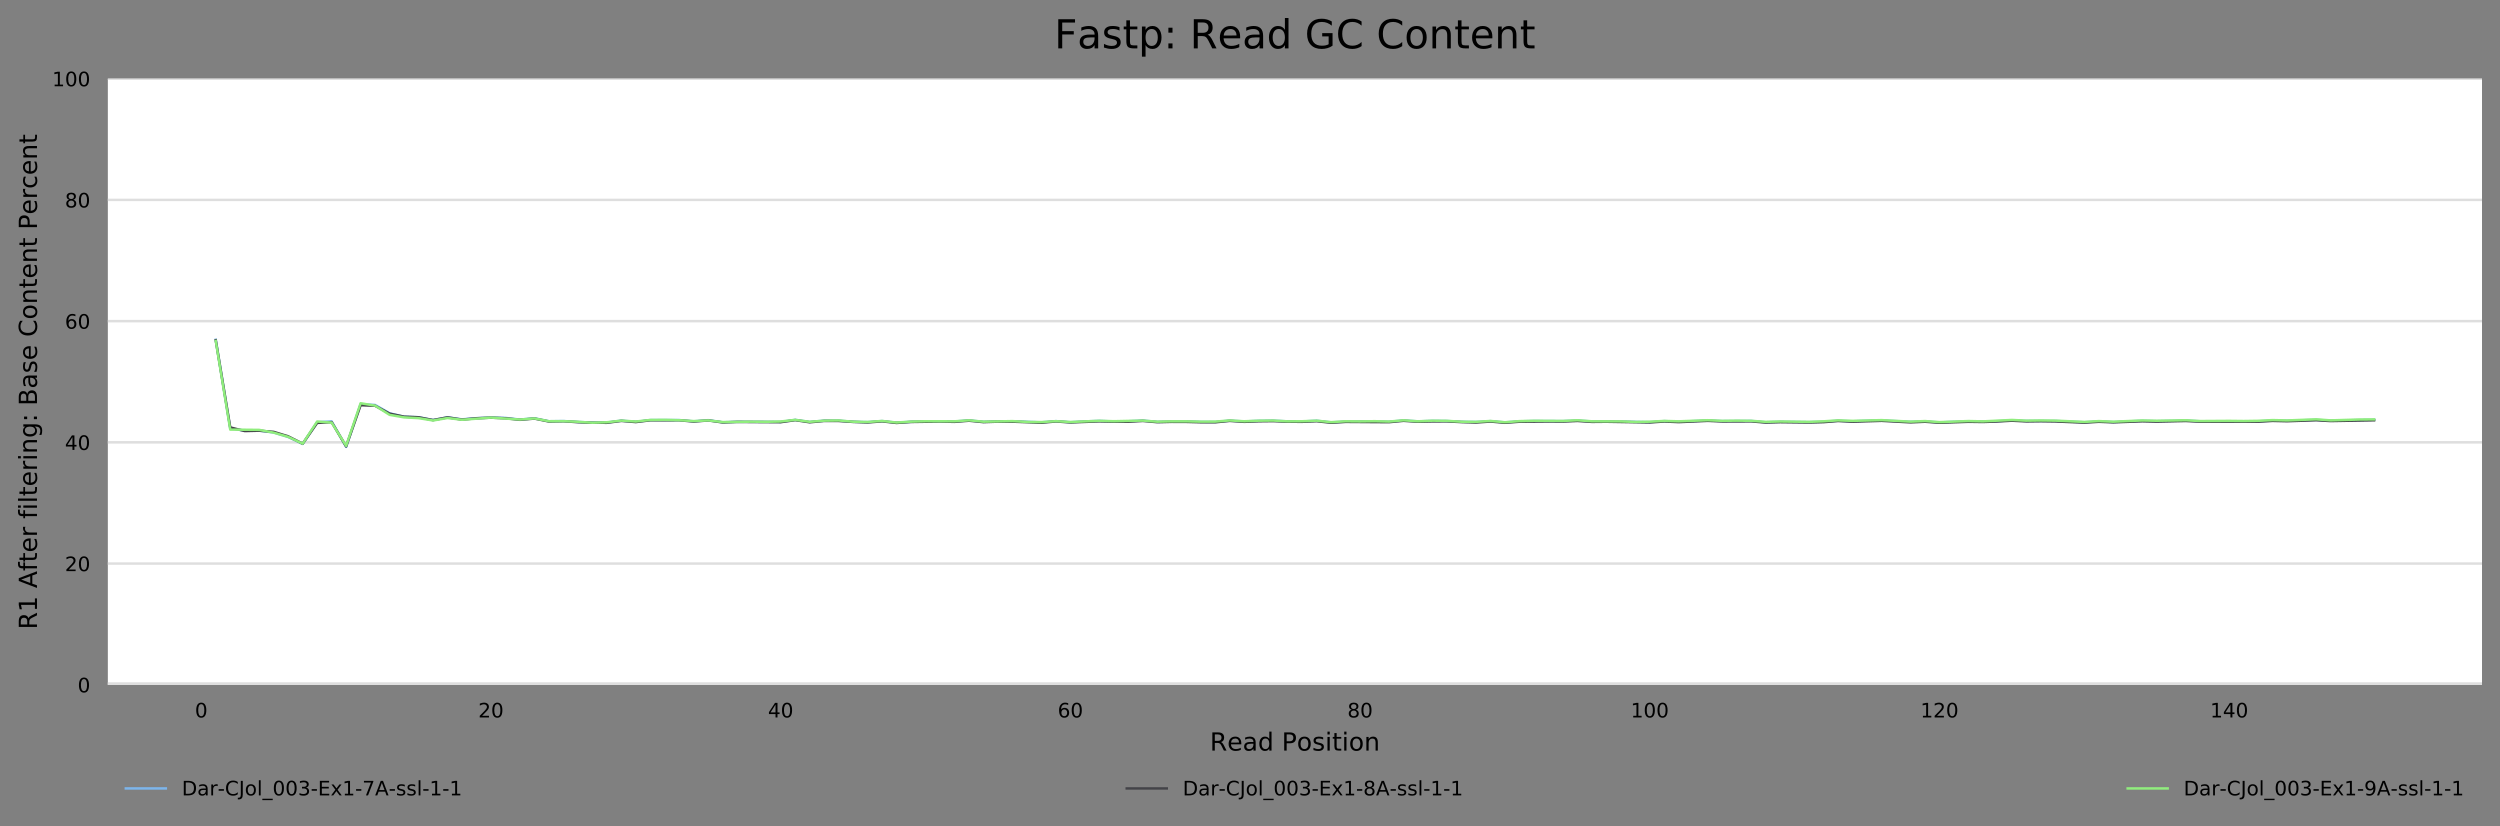<?xml version="1.0" encoding="utf-8" standalone="no"?>
<!DOCTYPE svg PUBLIC "-//W3C//DTD SVG 1.1//EN"
  "http://www.w3.org/Graphics/SVG/1.1/DTD/svg11.dtd">
<!-- Created with matplotlib (https://matplotlib.org/) -->
<svg height="330.542pt" version="1.1" viewBox="0 0 1000.278 330.542" width="1000.278pt" xmlns="http://www.w3.org/2000/svg" xmlns:xlink="http://www.w3.org/1999/xlink">
 <rect x="0" y="0" width="1000.278" height="330.542" fill="#808080" stroke="none"/>
 <defs>
  <style type="text/css">
*{stroke-linecap:butt;stroke-linejoin:round;}
  </style>
 </defs>
 <g id="figure_1">
  <g id="axes_1">
   <g id="patch_1">
    <path d="M 43.148 273.99 
L 993.078 273.99 
L 993.078 31.483 
L 43.148 31.483 
z
" style="fill:#ffffff;"/>
   </g>
   <g id="matplotlib.axis_1">
    <g id="xtick_1">
     <g id="text_1">
      <!-- 0 -->
      <defs>
       <path d="M 31.781 66.406 
Q 24.172 66.406 20.328 58.906 
Q 16.5 51.422 16.5 36.375 
Q 16.5 21.391 20.328 13.891 
Q 24.172 6.391 31.781 6.391 
Q 39.453 6.391 43.281 13.891 
Q 47.125 21.391 47.125 36.375 
Q 47.125 51.422 43.281 58.906 
Q 39.453 66.406 31.781 66.406 
z
M 31.781 74.219 
Q 44.047 74.219 50.516 64.516 
Q 56.984 54.828 56.984 36.375 
Q 56.984 17.969 50.516 8.266 
Q 44.047 -1.422 31.781 -1.422 
Q 19.531 -1.422 13.062 8.266 
Q 6.594 17.969 6.594 36.375 
Q 6.594 54.828 13.062 64.516 
Q 19.531 74.219 31.781 74.219 
z
" id="DejaVuSans-48"/>
      </defs>
      <g transform="translate(77.986 287.069)scale(0.08 -0.08)">
       <use xlink:href="#DejaVuSans-48"/>
      </g>
     </g>
    </g>
    <g id="xtick_2">
     <g id="text_2">
      <!-- 20 -->
      <defs>
       <path d="M 19.188 8.297 
L 53.609 8.297 
L 53.609 0 
L 7.328 0 
L 7.328 8.297 
Q 12.938 14.109 22.625 23.891 
Q 32.328 33.688 34.812 36.531 
Q 39.547 41.844 41.422 45.531 
Q 43.312 49.219 43.312 52.781 
Q 43.312 58.594 39.234 62.25 
Q 35.156 65.922 28.609 65.922 
Q 23.969 65.922 18.812 64.312 
Q 13.672 62.703 7.812 59.422 
L 7.812 69.391 
Q 13.766 71.781 18.938 73 
Q 24.125 74.219 28.422 74.219 
Q 39.75 74.219 46.484 68.547 
Q 53.219 62.891 53.219 53.422 
Q 53.219 48.922 51.531 44.891 
Q 49.859 40.875 45.406 35.406 
Q 44.188 33.984 37.641 27.219 
Q 31.109 20.453 19.188 8.297 
z
" id="DejaVuSans-50"/>
      </defs>
      <g transform="translate(191.357 287.069)scale(0.08 -0.08)">
       <use xlink:href="#DejaVuSans-50"/>
       <use x="63.623" xlink:href="#DejaVuSans-48"/>
      </g>
     </g>
    </g>
    <g id="xtick_3">
     <g id="text_3">
      <!-- 40 -->
      <defs>
       <path d="M 37.797 64.312 
L 12.891 25.391 
L 37.797 25.391 
z
M 35.203 72.906 
L 47.609 72.906 
L 47.609 25.391 
L 58.016 25.391 
L 58.016 17.188 
L 47.609 17.188 
L 47.609 0 
L 37.797 0 
L 37.797 17.188 
L 4.891 17.188 
L 4.891 26.703 
z
" id="DejaVuSans-52"/>
      </defs>
      <g transform="translate(307.273 287.069)scale(0.08 -0.08)">
       <use xlink:href="#DejaVuSans-52"/>
       <use x="63.623" xlink:href="#DejaVuSans-48"/>
      </g>
     </g>
    </g>
    <g id="xtick_4">
     <g id="text_4">
      <!-- 60 -->
      <defs>
       <path d="M 33.016 40.375 
Q 26.375 40.375 22.484 35.828 
Q 18.609 31.297 18.609 23.391 
Q 18.609 15.531 22.484 10.953 
Q 26.375 6.391 33.016 6.391 
Q 39.656 6.391 43.531 10.953 
Q 47.406 15.531 47.406 23.391 
Q 47.406 31.297 43.531 35.828 
Q 39.656 40.375 33.016 40.375 
z
M 52.594 71.297 
L 52.594 62.312 
Q 48.875 64.062 45.094 64.984 
Q 41.312 65.922 37.594 65.922 
Q 27.828 65.922 22.672 59.328 
Q 17.531 52.734 16.797 39.406 
Q 19.672 43.656 24.016 45.922 
Q 28.375 48.188 33.594 48.188 
Q 44.578 48.188 50.953 41.516 
Q 57.328 34.859 57.328 23.391 
Q 57.328 12.156 50.688 5.359 
Q 44.047 -1.422 33.016 -1.422 
Q 20.359 -1.422 13.672 8.266 
Q 6.984 17.969 6.984 36.375 
Q 6.984 53.656 15.188 63.938 
Q 23.391 74.219 37.203 74.219 
Q 40.922 74.219 44.703 73.484 
Q 48.484 72.75 52.594 71.297 
z
" id="DejaVuSans-54"/>
      </defs>
      <g transform="translate(423.188 287.069)scale(0.08 -0.08)">
       <use xlink:href="#DejaVuSans-54"/>
       <use x="63.623" xlink:href="#DejaVuSans-48"/>
      </g>
     </g>
    </g>
    <g id="xtick_5">
     <g id="text_5">
      <!-- 80 -->
      <defs>
       <path d="M 31.781 34.625 
Q 24.75 34.625 20.719 30.859 
Q 16.703 27.094 16.703 20.516 
Q 16.703 13.922 20.719 10.156 
Q 24.75 6.391 31.781 6.391 
Q 38.812 6.391 42.859 10.172 
Q 46.922 13.969 46.922 20.516 
Q 46.922 27.094 42.891 30.859 
Q 38.875 34.625 31.781 34.625 
z
M 21.922 38.812 
Q 15.578 40.375 12.031 44.719 
Q 8.5 49.078 8.5 55.328 
Q 8.5 64.062 14.719 69.141 
Q 20.953 74.219 31.781 74.219 
Q 42.672 74.219 48.875 69.141 
Q 55.078 64.062 55.078 55.328 
Q 55.078 49.078 51.531 44.719 
Q 48 40.375 41.703 38.812 
Q 48.828 37.156 52.797 32.312 
Q 56.781 27.484 56.781 20.516 
Q 56.781 9.906 50.312 4.234 
Q 43.844 -1.422 31.781 -1.422 
Q 19.734 -1.422 13.25 4.234 
Q 6.781 9.906 6.781 20.516 
Q 6.781 27.484 10.781 32.312 
Q 14.797 37.156 21.922 38.812 
z
M 18.312 54.391 
Q 18.312 48.734 21.844 45.562 
Q 25.391 42.391 31.781 42.391 
Q 38.141 42.391 41.719 45.562 
Q 45.312 48.734 45.312 54.391 
Q 45.312 60.062 41.719 63.234 
Q 38.141 66.406 31.781 66.406 
Q 25.391 66.406 21.844 63.234 
Q 18.312 60.062 18.312 54.391 
z
" id="DejaVuSans-56"/>
      </defs>
      <g transform="translate(539.104 287.069)scale(0.08 -0.08)">
       <use xlink:href="#DejaVuSans-56"/>
       <use x="63.623" xlink:href="#DejaVuSans-48"/>
      </g>
     </g>
    </g>
    <g id="xtick_6">
     <g id="text_6">
      <!-- 100 -->
      <defs>
       <path d="M 12.406 8.297 
L 28.516 8.297 
L 28.516 63.922 
L 10.984 60.406 
L 10.984 69.391 
L 28.422 72.906 
L 38.281 72.906 
L 38.281 8.297 
L 54.391 8.297 
L 54.391 0 
L 12.406 0 
z
" id="DejaVuSans-49"/>
      </defs>
      <g transform="translate(652.475 287.069)scale(0.08 -0.08)">
       <use xlink:href="#DejaVuSans-49"/>
       <use x="63.623" xlink:href="#DejaVuSans-48"/>
       <use x="127.246" xlink:href="#DejaVuSans-48"/>
      </g>
     </g>
    </g>
    <g id="xtick_7">
     <g id="text_7">
      <!-- 120 -->
      <g transform="translate(768.391 287.069)scale(0.08 -0.08)">
       <use xlink:href="#DejaVuSans-49"/>
       <use x="63.623" xlink:href="#DejaVuSans-50"/>
       <use x="127.246" xlink:href="#DejaVuSans-48"/>
      </g>
     </g>
    </g>
    <g id="xtick_8">
     <g id="text_8">
      <!-- 140 -->
      <g transform="translate(884.307 287.069)scale(0.08 -0.08)">
       <use xlink:href="#DejaVuSans-49"/>
       <use x="63.623" xlink:href="#DejaVuSans-52"/>
       <use x="127.246" xlink:href="#DejaVuSans-48"/>
      </g>
     </g>
    </g>
    <g id="text_9">
     <!-- Read Position -->
     <defs>
      <path d="M 44.391 34.188 
Q 47.562 33.109 50.562 29.594 
Q 53.562 26.078 56.594 19.922 
L 66.609 0 
L 56 0 
L 46.688 18.703 
Q 43.062 26.031 39.672 28.422 
Q 36.281 30.812 30.422 30.812 
L 19.672 30.812 
L 19.672 0 
L 9.812 0 
L 9.812 72.906 
L 32.078 72.906 
Q 44.578 72.906 50.734 67.672 
Q 56.891 62.453 56.891 51.906 
Q 56.891 45.016 53.688 40.469 
Q 50.484 35.938 44.391 34.188 
z
M 19.672 64.797 
L 19.672 38.922 
L 32.078 38.922 
Q 39.203 38.922 42.844 42.219 
Q 46.484 45.516 46.484 51.906 
Q 46.484 58.297 42.844 61.547 
Q 39.203 64.797 32.078 64.797 
z
" id="DejaVuSans-82"/>
      <path d="M 56.203 29.594 
L 56.203 25.203 
L 14.891 25.203 
Q 15.484 15.922 20.484 11.062 
Q 25.484 6.203 34.422 6.203 
Q 39.594 6.203 44.453 7.469 
Q 49.312 8.734 54.109 11.281 
L 54.109 2.781 
Q 49.266 0.734 44.188 -0.344 
Q 39.109 -1.422 33.891 -1.422 
Q 20.797 -1.422 13.156 6.188 
Q 5.516 13.812 5.516 26.812 
Q 5.516 40.234 12.766 48.109 
Q 20.016 56 32.328 56 
Q 43.359 56 49.781 48.891 
Q 56.203 41.797 56.203 29.594 
z
M 47.219 32.234 
Q 47.125 39.594 43.094 43.984 
Q 39.062 48.391 32.422 48.391 
Q 24.906 48.391 20.391 44.141 
Q 15.875 39.891 15.188 32.172 
z
" id="DejaVuSans-101"/>
      <path d="M 34.281 27.484 
Q 23.391 27.484 19.188 25 
Q 14.984 22.516 14.984 16.5 
Q 14.984 11.719 18.141 8.906 
Q 21.297 6.109 26.703 6.109 
Q 34.188 6.109 38.703 11.406 
Q 43.219 16.703 43.219 25.484 
L 43.219 27.484 
z
M 52.203 31.203 
L 52.203 0 
L 43.219 0 
L 43.219 8.297 
Q 40.141 3.328 35.547 0.953 
Q 30.953 -1.422 24.312 -1.422 
Q 15.922 -1.422 10.953 3.297 
Q 6 8.016 6 15.922 
Q 6 25.141 12.172 29.828 
Q 18.359 34.516 30.609 34.516 
L 43.219 34.516 
L 43.219 35.406 
Q 43.219 41.609 39.141 45 
Q 35.062 48.391 27.688 48.391 
Q 23 48.391 18.547 47.266 
Q 14.109 46.141 10.016 43.891 
L 10.016 52.203 
Q 14.938 54.109 19.578 55.047 
Q 24.219 56 28.609 56 
Q 40.484 56 46.344 49.844 
Q 52.203 43.703 52.203 31.203 
z
" id="DejaVuSans-97"/>
      <path d="M 45.406 46.391 
L 45.406 75.984 
L 54.391 75.984 
L 54.391 0 
L 45.406 0 
L 45.406 8.203 
Q 42.578 3.328 38.25 0.953 
Q 33.938 -1.422 27.875 -1.422 
Q 17.969 -1.422 11.734 6.484 
Q 5.516 14.406 5.516 27.297 
Q 5.516 40.188 11.734 48.094 
Q 17.969 56 27.875 56 
Q 33.938 56 38.25 53.625 
Q 42.578 51.266 45.406 46.391 
z
M 14.797 27.297 
Q 14.797 17.391 18.875 11.75 
Q 22.953 6.109 30.078 6.109 
Q 37.203 6.109 41.297 11.75 
Q 45.406 17.391 45.406 27.297 
Q 45.406 37.203 41.297 42.844 
Q 37.203 48.484 30.078 48.484 
Q 22.953 48.484 18.875 42.844 
Q 14.797 37.203 14.797 27.297 
z
" id="DejaVuSans-100"/>
      <path id="DejaVuSans-32"/>
      <path d="M 19.672 64.797 
L 19.672 37.406 
L 32.078 37.406 
Q 38.969 37.406 42.719 40.969 
Q 46.484 44.531 46.484 51.125 
Q 46.484 57.672 42.719 61.234 
Q 38.969 64.797 32.078 64.797 
z
M 9.812 72.906 
L 32.078 72.906 
Q 44.344 72.906 50.609 67.359 
Q 56.891 61.812 56.891 51.125 
Q 56.891 40.328 50.609 34.812 
Q 44.344 29.297 32.078 29.297 
L 19.672 29.297 
L 19.672 0 
L 9.812 0 
z
" id="DejaVuSans-80"/>
      <path d="M 30.609 48.391 
Q 23.391 48.391 19.188 42.75 
Q 14.984 37.109 14.984 27.297 
Q 14.984 17.484 19.156 11.844 
Q 23.344 6.203 30.609 6.203 
Q 37.797 6.203 41.984 11.859 
Q 46.188 17.531 46.188 27.297 
Q 46.188 37.016 41.984 42.703 
Q 37.797 48.391 30.609 48.391 
z
M 30.609 56 
Q 42.328 56 49.016 48.375 
Q 55.719 40.766 55.719 27.297 
Q 55.719 13.875 49.016 6.219 
Q 42.328 -1.422 30.609 -1.422 
Q 18.844 -1.422 12.172 6.219 
Q 5.516 13.875 5.516 27.297 
Q 5.516 40.766 12.172 48.375 
Q 18.844 56 30.609 56 
z
" id="DejaVuSans-111"/>
      <path d="M 44.281 53.078 
L 44.281 44.578 
Q 40.484 46.531 36.375 47.5 
Q 32.281 48.484 27.875 48.484 
Q 21.188 48.484 17.844 46.438 
Q 14.5 44.391 14.5 40.281 
Q 14.5 37.156 16.891 35.375 
Q 19.281 33.594 26.516 31.984 
L 29.594 31.297 
Q 39.156 29.25 43.188 25.516 
Q 47.219 21.781 47.219 15.094 
Q 47.219 7.469 41.188 3.016 
Q 35.156 -1.422 24.609 -1.422 
Q 20.219 -1.422 15.453 -0.562 
Q 10.688 0.297 5.422 2 
L 5.422 11.281 
Q 10.406 8.688 15.234 7.391 
Q 20.062 6.109 24.812 6.109 
Q 31.156 6.109 34.562 8.281 
Q 37.984 10.453 37.984 14.406 
Q 37.984 18.062 35.516 20.016 
Q 33.062 21.969 24.703 23.781 
L 21.578 24.516 
Q 13.234 26.266 9.516 29.906 
Q 5.812 33.547 5.812 39.891 
Q 5.812 47.609 11.281 51.797 
Q 16.75 56 26.812 56 
Q 31.781 56 36.172 55.266 
Q 40.578 54.547 44.281 53.078 
z
" id="DejaVuSans-115"/>
      <path d="M 9.422 54.688 
L 18.406 54.688 
L 18.406 0 
L 9.422 0 
z
M 9.422 75.984 
L 18.406 75.984 
L 18.406 64.594 
L 9.422 64.594 
z
" id="DejaVuSans-105"/>
      <path d="M 18.312 70.219 
L 18.312 54.688 
L 36.812 54.688 
L 36.812 47.703 
L 18.312 47.703 
L 18.312 18.016 
Q 18.312 11.328 20.141 9.422 
Q 21.969 7.516 27.594 7.516 
L 36.812 7.516 
L 36.812 0 
L 27.594 0 
Q 17.188 0 13.234 3.875 
Q 9.281 7.766 9.281 18.016 
L 9.281 47.703 
L 2.688 47.703 
L 2.688 54.688 
L 9.281 54.688 
L 9.281 70.219 
z
" id="DejaVuSans-116"/>
      <path d="M 54.891 33.016 
L 54.891 0 
L 45.906 0 
L 45.906 32.719 
Q 45.906 40.484 42.875 44.328 
Q 39.844 48.188 33.797 48.188 
Q 26.516 48.188 22.312 43.547 
Q 18.109 38.922 18.109 30.906 
L 18.109 0 
L 9.078 0 
L 9.078 54.688 
L 18.109 54.688 
L 18.109 46.188 
Q 21.344 51.125 25.703 53.562 
Q 30.078 56 35.797 56 
Q 45.219 56 50.047 50.172 
Q 54.891 44.344 54.891 33.016 
z
" id="DejaVuSans-110"/>
     </defs>
     <g transform="translate(484.095 300.331)scale(0.1 -0.1)">
      <use xlink:href="#DejaVuSans-82"/>
      <use x="69.42" xlink:href="#DejaVuSans-101"/>
      <use x="130.943" xlink:href="#DejaVuSans-97"/>
      <use x="192.223" xlink:href="#DejaVuSans-100"/>
      <use x="255.699" xlink:href="#DejaVuSans-32"/>
      <use x="287.486" xlink:href="#DejaVuSans-80"/>
      <use x="347.742" xlink:href="#DejaVuSans-111"/>
      <use x="408.924" xlink:href="#DejaVuSans-115"/>
      <use x="461.023" xlink:href="#DejaVuSans-105"/>
      <use x="488.807" xlink:href="#DejaVuSans-116"/>
      <use x="528.016" xlink:href="#DejaVuSans-105"/>
      <use x="555.799" xlink:href="#DejaVuSans-111"/>
      <use x="616.98" xlink:href="#DejaVuSans-110"/>
     </g>
    </g>
   </g>
   <g id="matplotlib.axis_2">
    <g id="ytick_1">
     <g id="line2d_1">
      <path clip-path="url(#p93da1a4500)" d="M 43.148 273.99 
L 993.078 273.99 
" style="fill:none;stroke:#dedede;stroke-linecap:square;"/>
     </g>
     <g id="text_10">
      <!-- 0 -->
      <g transform="translate(31.058 277.029)scale(0.08 -0.08)">
       <use xlink:href="#DejaVuSans-48"/>
      </g>
     </g>
    </g>
    <g id="ytick_2">
     <g id="line2d_2">
      <path clip-path="url(#p93da1a4500)" d="M 43.148 225.489 
L 993.078 225.489 
" style="fill:none;stroke:#dedede;stroke-linecap:square;"/>
     </g>
     <g id="text_11">
      <!-- 20 -->
      <g transform="translate(25.968 228.528)scale(0.08 -0.08)">
       <use xlink:href="#DejaVuSans-50"/>
       <use x="63.623" xlink:href="#DejaVuSans-48"/>
      </g>
     </g>
    </g>
    <g id="ytick_3">
     <g id="line2d_3">
      <path clip-path="url(#p93da1a4500)" d="M 43.148 176.987 
L 993.078 176.987 
" style="fill:none;stroke:#dedede;stroke-linecap:square;"/>
     </g>
     <g id="text_12">
      <!-- 40 -->
      <g transform="translate(25.968 180.027)scale(0.08 -0.08)">
       <use xlink:href="#DejaVuSans-52"/>
       <use x="63.623" xlink:href="#DejaVuSans-48"/>
      </g>
     </g>
    </g>
    <g id="ytick_4">
     <g id="line2d_4">
      <path clip-path="url(#p93da1a4500)" d="M 43.148 128.486 
L 993.078 128.486 
" style="fill:none;stroke:#dedede;stroke-linecap:square;"/>
     </g>
     <g id="text_13">
      <!-- 60 -->
      <g transform="translate(25.968 131.525)scale(0.08 -0.08)">
       <use xlink:href="#DejaVuSans-54"/>
       <use x="63.623" xlink:href="#DejaVuSans-48"/>
      </g>
     </g>
    </g>
    <g id="ytick_5">
     <g id="line2d_5">
      <path clip-path="url(#p93da1a4500)" d="M 43.148 79.984 
L 993.078 79.984 
" style="fill:none;stroke:#dedede;stroke-linecap:square;"/>
     </g>
     <g id="text_14">
      <!-- 80 -->
      <g transform="translate(25.968 83.024)scale(0.08 -0.08)">
       <use xlink:href="#DejaVuSans-56"/>
       <use x="63.623" xlink:href="#DejaVuSans-48"/>
      </g>
     </g>
    </g>
    <g id="ytick_6">
     <g id="line2d_6">
      <path clip-path="url(#p93da1a4500)" d="M 43.148 31.483 
L 993.078 31.483 
" style="fill:none;stroke:#dedede;stroke-linecap:square;"/>
     </g>
     <g id="text_15">
      <!-- 100 -->
      <g transform="translate(20.878 34.522)scale(0.08 -0.08)">
       <use xlink:href="#DejaVuSans-49"/>
       <use x="63.623" xlink:href="#DejaVuSans-48"/>
       <use x="127.246" xlink:href="#DejaVuSans-48"/>
      </g>
     </g>
    </g>
    <g id="text_16">
     <!-- R1 After filtering: Base Content Percent -->
     <defs>
      <path d="M 34.188 63.188 
L 20.797 26.906 
L 47.609 26.906 
z
M 28.609 72.906 
L 39.797 72.906 
L 67.578 0 
L 57.328 0 
L 50.688 18.703 
L 17.828 18.703 
L 11.188 0 
L 0.781 0 
z
" id="DejaVuSans-65"/>
      <path d="M 37.109 75.984 
L 37.109 68.5 
L 28.516 68.5 
Q 23.688 68.5 21.797 66.547 
Q 19.922 64.594 19.922 59.516 
L 19.922 54.688 
L 34.719 54.688 
L 34.719 47.703 
L 19.922 47.703 
L 19.922 0 
L 10.891 0 
L 10.891 47.703 
L 2.297 47.703 
L 2.297 54.688 
L 10.891 54.688 
L 10.891 58.5 
Q 10.891 67.625 15.141 71.797 
Q 19.391 75.984 28.609 75.984 
z
" id="DejaVuSans-102"/>
      <path d="M 41.109 46.297 
Q 39.594 47.172 37.812 47.578 
Q 36.031 48 33.891 48 
Q 26.266 48 22.188 43.047 
Q 18.109 38.094 18.109 28.812 
L 18.109 0 
L 9.078 0 
L 9.078 54.688 
L 18.109 54.688 
L 18.109 46.188 
Q 20.953 51.172 25.484 53.578 
Q 30.031 56 36.531 56 
Q 37.453 56 38.578 55.875 
Q 39.703 55.766 41.062 55.516 
z
" id="DejaVuSans-114"/>
      <path d="M 9.422 75.984 
L 18.406 75.984 
L 18.406 0 
L 9.422 0 
z
" id="DejaVuSans-108"/>
      <path d="M 45.406 27.984 
Q 45.406 37.75 41.375 43.109 
Q 37.359 48.484 30.078 48.484 
Q 22.859 48.484 18.828 43.109 
Q 14.797 37.75 14.797 27.984 
Q 14.797 18.266 18.828 12.891 
Q 22.859 7.516 30.078 7.516 
Q 37.359 7.516 41.375 12.891 
Q 45.406 18.266 45.406 27.984 
z
M 54.391 6.781 
Q 54.391 -7.172 48.188 -13.984 
Q 42 -20.797 29.203 -20.797 
Q 24.469 -20.797 20.266 -20.094 
Q 16.062 -19.391 12.109 -17.922 
L 12.109 -9.188 
Q 16.062 -11.328 19.922 -12.344 
Q 23.781 -13.375 27.781 -13.375 
Q 36.625 -13.375 41.016 -8.766 
Q 45.406 -4.156 45.406 5.172 
L 45.406 9.625 
Q 42.625 4.781 38.281 2.391 
Q 33.938 0 27.875 0 
Q 17.828 0 11.672 7.656 
Q 5.516 15.328 5.516 27.984 
Q 5.516 40.672 11.672 48.328 
Q 17.828 56 27.875 56 
Q 33.938 56 38.281 53.609 
Q 42.625 51.219 45.406 46.391 
L 45.406 54.688 
L 54.391 54.688 
z
" id="DejaVuSans-103"/>
      <path d="M 11.719 12.406 
L 22.016 12.406 
L 22.016 0 
L 11.719 0 
z
M 11.719 51.703 
L 22.016 51.703 
L 22.016 39.312 
L 11.719 39.312 
z
" id="DejaVuSans-58"/>
      <path d="M 19.672 34.812 
L 19.672 8.109 
L 35.5 8.109 
Q 43.453 8.109 47.281 11.406 
Q 51.125 14.703 51.125 21.484 
Q 51.125 28.328 47.281 31.562 
Q 43.453 34.812 35.5 34.812 
z
M 19.672 64.797 
L 19.672 42.828 
L 34.281 42.828 
Q 41.5 42.828 45.031 45.531 
Q 48.578 48.25 48.578 53.812 
Q 48.578 59.328 45.031 62.062 
Q 41.5 64.797 34.281 64.797 
z
M 9.812 72.906 
L 35.016 72.906 
Q 46.297 72.906 52.391 68.219 
Q 58.5 63.531 58.5 54.891 
Q 58.5 48.188 55.375 44.234 
Q 52.25 40.281 46.188 39.312 
Q 53.469 37.75 57.5 32.781 
Q 61.531 27.828 61.531 20.406 
Q 61.531 10.641 54.891 5.312 
Q 48.25 0 35.984 0 
L 9.812 0 
z
" id="DejaVuSans-66"/>
      <path d="M 64.406 67.281 
L 64.406 56.891 
Q 59.422 61.531 53.781 63.812 
Q 48.141 66.109 41.797 66.109 
Q 29.297 66.109 22.656 58.469 
Q 16.016 50.828 16.016 36.375 
Q 16.016 21.969 22.656 14.328 
Q 29.297 6.688 41.797 6.688 
Q 48.141 6.688 53.781 8.984 
Q 59.422 11.281 64.406 15.922 
L 64.406 5.609 
Q 59.234 2.094 53.438 0.328 
Q 47.656 -1.422 41.219 -1.422 
Q 24.656 -1.422 15.125 8.703 
Q 5.609 18.844 5.609 36.375 
Q 5.609 53.953 15.125 64.078 
Q 24.656 74.219 41.219 74.219 
Q 47.75 74.219 53.531 72.484 
Q 59.328 70.75 64.406 67.281 
z
" id="DejaVuSans-67"/>
      <path d="M 48.781 52.594 
L 48.781 44.188 
Q 44.969 46.297 41.141 47.344 
Q 37.312 48.391 33.406 48.391 
Q 24.656 48.391 19.812 42.844 
Q 14.984 37.312 14.984 27.297 
Q 14.984 17.281 19.812 11.734 
Q 24.656 6.203 33.406 6.203 
Q 37.312 6.203 41.141 7.25 
Q 44.969 8.297 48.781 10.406 
L 48.781 2.094 
Q 45.016 0.344 40.984 -0.531 
Q 36.969 -1.422 32.422 -1.422 
Q 20.062 -1.422 12.781 6.344 
Q 5.516 14.109 5.516 27.297 
Q 5.516 40.672 12.859 48.328 
Q 20.219 56 33.016 56 
Q 37.156 56 41.109 55.141 
Q 45.062 54.297 48.781 52.594 
z
" id="DejaVuSans-99"/>
     </defs>
     <g transform="translate(14.798 251.812)rotate(-90)scale(0.1 -0.1)">
      <use xlink:href="#DejaVuSans-82"/>
      <use x="69.482" xlink:href="#DejaVuSans-49"/>
      <use x="133.105" xlink:href="#DejaVuSans-32"/>
      <use x="164.893" xlink:href="#DejaVuSans-65"/>
      <use x="233.254" xlink:href="#DejaVuSans-102"/>
      <use x="268.443" xlink:href="#DejaVuSans-116"/>
      <use x="307.652" xlink:href="#DejaVuSans-101"/>
      <use x="369.176" xlink:href="#DejaVuSans-114"/>
      <use x="410.289" xlink:href="#DejaVuSans-32"/>
      <use x="442.076" xlink:href="#DejaVuSans-102"/>
      <use x="477.281" xlink:href="#DejaVuSans-105"/>
      <use x="505.064" xlink:href="#DejaVuSans-108"/>
      <use x="532.848" xlink:href="#DejaVuSans-116"/>
      <use x="572.057" xlink:href="#DejaVuSans-101"/>
      <use x="633.58" xlink:href="#DejaVuSans-114"/>
      <use x="674.693" xlink:href="#DejaVuSans-105"/>
      <use x="702.477" xlink:href="#DejaVuSans-110"/>
      <use x="765.855" xlink:href="#DejaVuSans-103"/>
      <use x="829.332" xlink:href="#DejaVuSans-58"/>
      <use x="863.023" xlink:href="#DejaVuSans-32"/>
      <use x="894.811" xlink:href="#DejaVuSans-66"/>
      <use x="963.414" xlink:href="#DejaVuSans-97"/>
      <use x="1024.693" xlink:href="#DejaVuSans-115"/>
      <use x="1076.793" xlink:href="#DejaVuSans-101"/>
      <use x="1138.316" xlink:href="#DejaVuSans-32"/>
      <use x="1170.104" xlink:href="#DejaVuSans-67"/>
      <use x="1239.928" xlink:href="#DejaVuSans-111"/>
      <use x="1301.109" xlink:href="#DejaVuSans-110"/>
      <use x="1364.488" xlink:href="#DejaVuSans-116"/>
      <use x="1403.697" xlink:href="#DejaVuSans-101"/>
      <use x="1465.221" xlink:href="#DejaVuSans-110"/>
      <use x="1528.6" xlink:href="#DejaVuSans-116"/>
      <use x="1567.809" xlink:href="#DejaVuSans-32"/>
      <use x="1599.596" xlink:href="#DejaVuSans-80"/>
      <use x="1659.852" xlink:href="#DejaVuSans-101"/>
      <use x="1721.375" xlink:href="#DejaVuSans-114"/>
      <use x="1762.457" xlink:href="#DejaVuSans-99"/>
      <use x="1817.438" xlink:href="#DejaVuSans-101"/>
      <use x="1878.961" xlink:href="#DejaVuSans-110"/>
      <use x="1942.34" xlink:href="#DejaVuSans-116"/>
     </g>
    </g>
   </g>
   <g id="line2d_7">
    <path clip-path="url(#p93da1a4500)" d="M 86.327 135.948 
L 92.123 171.446 
L 97.918 172.268 
L 103.714 172.307 
L 109.51 173.055 
L 115.306 174.844 
L 121.102 177.626 
L 126.897 168.933 
L 132.693 168.603 
L 138.489 178.802 
L 144.285 161.684 
L 150.08 162.036 
L 155.876 165.378 
L 161.672 166.727 
L 167.468 166.941 
L 173.264 168.06 
L 179.059 166.988 
L 184.855 167.786 
L 190.651 167.31 
L 196.447 167.069 
L 202.243 167.216 
L 208.038 167.877 
L 213.834 167.343 
L 219.63 168.543 
L 225.426 168.456 
L 231.222 168.839 
L 237.017 169.065 
L 242.813 169.053 
L 248.609 168.295 
L 254.405 168.78 
L 260.2 168.061 
L 271.792 168.07 
L 277.588 168.58 
L 283.384 168.11 
L 289.179 168.954 
L 294.975 168.766 
L 312.363 168.817 
L 318.158 167.987 
L 323.954 168.811 
L 329.75 168.317 
L 335.546 168.29 
L 341.342 168.77 
L 347.137 168.892 
L 352.933 168.46 
L 358.729 169.118 
L 364.525 168.767 
L 376.116 168.541 
L 381.912 168.656 
L 387.708 168.167 
L 393.504 168.799 
L 399.299 168.588 
L 405.095 168.55 
L 416.687 168.976 
L 422.483 168.49 
L 428.278 168.944 
L 434.074 168.605 
L 439.87 168.397 
L 445.666 168.635 
L 451.462 168.542 
L 457.257 168.257 
L 463.053 168.81 
L 474.645 168.588 
L 480.44 168.802 
L 486.236 168.839 
L 492.032 168.295 
L 497.828 168.618 
L 503.624 168.372 
L 509.419 168.294 
L 515.215 168.59 
L 521.011 168.635 
L 526.807 168.331 
L 532.603 169.002 
L 538.398 168.691 
L 549.99 168.639 
L 555.786 168.763 
L 561.582 168.21 
L 567.377 168.591 
L 573.173 168.392 
L 578.969 168.451 
L 584.765 168.777 
L 590.561 168.83 
L 596.356 168.499 
L 602.152 169 
L 607.948 168.58 
L 613.744 168.443 
L 625.335 168.492 
L 631.131 168.253 
L 636.927 168.625 
L 642.723 168.571 
L 660.11 168.904 
L 665.906 168.481 
L 671.702 168.757 
L 683.293 168.232 
L 689.089 168.481 
L 700.681 168.418 
L 706.476 168.949 
L 712.272 168.756 
L 723.864 168.896 
L 729.659 168.735 
L 735.455 168.328 
L 741.251 168.583 
L 747.047 168.325 
L 752.843 168.224 
L 764.434 168.762 
L 770.23 168.603 
L 776.026 169.018 
L 781.822 168.758 
L 787.617 168.617 
L 793.413 168.706 
L 799.209 168.514 
L 805.005 168.186 
L 810.801 168.42 
L 822.392 168.429 
L 833.984 168.955 
L 839.779 168.595 
L 845.575 168.884 
L 857.167 168.359 
L 862.963 168.514 
L 874.554 168.267 
L 880.35 168.567 
L 903.533 168.572 
L 909.329 168.269 
L 915.125 168.353 
L 926.716 167.983 
L 932.512 168.339 
L 944.104 168.056 
L 949.899 167.949 
L 949.899 167.949 
" style="fill:none;stroke:#7cb5ec;stroke-linecap:square;"/>
   </g>
   <g id="line2d_8">
    <path clip-path="url(#p93da1a4500)" d="M 86.327 136.147 
L 92.123 171.007 
L 97.918 172.468 
L 103.714 172.325 
L 109.51 172.795 
L 115.306 174.578 
L 121.102 177.531 
L 126.897 169.208 
L 132.693 168.896 
L 138.489 178.615 
L 144.285 162.123 
L 150.08 162.36 
L 155.876 165.499 
L 161.672 166.72 
L 167.468 166.956 
L 173.264 168.075 
L 179.059 166.983 
L 184.855 167.891 
L 190.651 167.352 
L 196.447 167.113 
L 202.243 167.354 
L 208.038 167.973 
L 213.834 167.475 
L 219.63 168.649 
L 225.426 168.538 
L 231.222 168.92 
L 237.017 169.157 
L 242.813 169.161 
L 248.609 168.405 
L 254.405 168.875 
L 260.2 168.154 
L 271.792 168.145 
L 277.588 168.67 
L 283.384 168.217 
L 289.179 169.028 
L 294.975 168.814 
L 312.363 168.923 
L 318.158 168.097 
L 323.954 168.963 
L 329.75 168.42 
L 335.546 168.438 
L 341.342 168.812 
L 347.137 169.03 
L 352.933 168.578 
L 358.729 169.226 
L 364.525 168.83 
L 376.116 168.665 
L 381.912 168.789 
L 387.708 168.331 
L 393.504 168.898 
L 399.299 168.71 
L 405.095 168.71 
L 416.687 169.142 
L 422.483 168.618 
L 428.278 169.026 
L 439.87 168.584 
L 445.666 168.721 
L 451.462 168.739 
L 457.257 168.421 
L 463.053 168.92 
L 468.849 168.786 
L 474.645 168.808 
L 480.44 168.957 
L 486.236 168.968 
L 492.032 168.401 
L 497.828 168.781 
L 503.624 168.563 
L 509.419 168.497 
L 515.215 168.736 
L 521.011 168.774 
L 526.807 168.529 
L 532.603 169.146 
L 538.398 168.803 
L 555.786 168.918 
L 561.582 168.371 
L 567.377 168.753 
L 573.173 168.608 
L 578.969 168.594 
L 584.765 168.886 
L 590.561 169.058 
L 596.356 168.654 
L 602.152 169.164 
L 607.948 168.732 
L 619.539 168.638 
L 625.335 168.675 
L 631.131 168.425 
L 636.927 168.798 
L 642.723 168.745 
L 660.11 169.03 
L 665.906 168.644 
L 671.702 168.893 
L 683.293 168.384 
L 689.089 168.634 
L 700.681 168.591 
L 706.476 169.076 
L 712.272 168.916 
L 723.864 169.055 
L 729.659 168.904 
L 735.455 168.441 
L 741.251 168.729 
L 752.843 168.378 
L 764.434 168.996 
L 770.23 168.739 
L 776.026 169.157 
L 787.617 168.76 
L 793.413 168.84 
L 799.209 168.64 
L 805.005 168.324 
L 810.801 168.613 
L 816.596 168.539 
L 822.392 168.627 
L 833.984 169.111 
L 839.779 168.759 
L 845.575 168.985 
L 857.167 168.566 
L 862.963 168.701 
L 874.554 168.438 
L 880.35 168.728 
L 903.533 168.726 
L 909.329 168.405 
L 915.125 168.537 
L 926.716 168.134 
L 932.512 168.466 
L 949.899 168.155 
L 949.899 168.155 
" style="fill:none;stroke:#434348;stroke-linecap:square;"/>
   </g>
   <g id="line2d_9">
    <path clip-path="url(#p93da1a4500)" d="M 86.327 136.426 
L 92.123 171.889 
L 103.714 172 
L 109.51 173.111 
L 115.306 174.787 
L 121.102 177.519 
L 126.897 168.65 
L 132.693 169.081 
L 138.489 178.397 
L 144.285 161.335 
L 150.08 162.304 
L 155.876 165.983 
L 161.672 166.997 
L 167.468 167.304 
L 173.264 168.242 
L 179.059 167.256 
L 184.855 167.955 
L 196.447 167.085 
L 208.038 167.858 
L 213.834 167.42 
L 219.63 168.536 
L 225.426 168.509 
L 231.222 168.749 
L 237.017 169.139 
L 242.813 168.948 
L 248.609 168.291 
L 254.405 168.649 
L 260.2 168.028 
L 265.996 167.973 
L 271.792 168.13 
L 277.588 168.483 
L 283.384 168.21 
L 289.179 168.871 
L 300.771 168.719 
L 306.567 168.774 
L 312.363 168.637 
L 318.158 167.993 
L 323.954 168.764 
L 329.75 168.314 
L 335.546 168.221 
L 341.342 168.734 
L 347.137 168.829 
L 352.933 168.429 
L 358.729 169.05 
L 364.525 168.691 
L 370.32 168.541 
L 381.912 168.567 
L 387.708 168.172 
L 393.504 168.718 
L 405.095 168.489 
L 410.891 168.816 
L 416.687 168.877 
L 422.483 168.513 
L 428.278 168.845 
L 439.87 168.36 
L 445.666 168.534 
L 457.257 168.279 
L 463.053 168.718 
L 468.849 168.581 
L 474.645 168.58 
L 480.44 168.706 
L 486.236 168.685 
L 492.032 168.221 
L 497.828 168.554 
L 503.624 168.322 
L 509.419 168.263 
L 515.215 168.582 
L 521.011 168.544 
L 526.807 168.313 
L 532.603 168.905 
L 538.398 168.555 
L 544.194 168.606 
L 549.99 168.524 
L 555.786 168.666 
L 561.582 168.17 
L 567.377 168.571 
L 573.173 168.322 
L 578.969 168.376 
L 584.765 168.74 
L 590.561 168.783 
L 596.356 168.429 
L 602.152 168.936 
L 607.948 168.493 
L 613.744 168.351 
L 625.335 168.42 
L 631.131 168.149 
L 636.927 168.562 
L 648.518 168.601 
L 654.314 168.818 
L 660.11 168.724 
L 665.906 168.414 
L 671.702 168.577 
L 683.293 168.131 
L 689.089 168.385 
L 694.885 168.306 
L 700.681 168.367 
L 706.476 168.788 
L 712.272 168.639 
L 723.864 168.791 
L 729.659 168.568 
L 735.455 168.191 
L 741.251 168.391 
L 752.843 168.092 
L 764.434 168.703 
L 770.23 168.473 
L 776.026 168.895 
L 787.617 168.465 
L 793.413 168.594 
L 805.005 168.025 
L 810.801 168.31 
L 816.596 168.223 
L 822.392 168.296 
L 833.984 168.815 
L 839.779 168.482 
L 845.575 168.723 
L 857.167 168.226 
L 862.963 168.352 
L 874.554 168.146 
L 880.35 168.467 
L 891.942 168.391 
L 897.737 168.457 
L 903.533 168.371 
L 909.329 168.084 
L 915.125 168.223 
L 926.716 167.774 
L 932.512 168.193 
L 944.104 167.851 
L 949.899 167.807 
L 949.899 167.807 
" style="fill:none;stroke:#90ed7d;stroke-linecap:square;"/>
   </g>
   <g id="line2d_10">
    <path clip-path="url(#p93da1a4500)" d="M 43.148 273.99 
L 993.078 273.99 
" style="fill:none;stroke:#dedede;stroke-linecap:square;stroke-width:2;"/>
   </g>
   <g id="text_17">
    <!-- Fastp: Read GC Content -->
    <defs>
     <path d="M 9.812 72.906 
L 51.703 72.906 
L 51.703 64.594 
L 19.672 64.594 
L 19.672 43.109 
L 48.578 43.109 
L 48.578 34.812 
L 19.672 34.812 
L 19.672 0 
L 9.812 0 
z
" id="DejaVuSans-70"/>
     <path d="M 18.109 8.203 
L 18.109 -20.797 
L 9.078 -20.797 
L 9.078 54.688 
L 18.109 54.688 
L 18.109 46.391 
Q 20.953 51.266 25.266 53.625 
Q 29.594 56 35.594 56 
Q 45.562 56 51.781 48.094 
Q 58.016 40.188 58.016 27.297 
Q 58.016 14.406 51.781 6.484 
Q 45.562 -1.422 35.594 -1.422 
Q 29.594 -1.422 25.266 0.953 
Q 20.953 3.328 18.109 8.203 
z
M 48.688 27.297 
Q 48.688 37.203 44.609 42.844 
Q 40.531 48.484 33.406 48.484 
Q 26.266 48.484 22.188 42.844 
Q 18.109 37.203 18.109 27.297 
Q 18.109 17.391 22.188 11.75 
Q 26.266 6.109 33.406 6.109 
Q 40.531 6.109 44.609 11.75 
Q 48.688 17.391 48.688 27.297 
z
" id="DejaVuSans-112"/>
     <path d="M 59.516 10.406 
L 59.516 29.984 
L 43.406 29.984 
L 43.406 38.094 
L 69.281 38.094 
L 69.281 6.781 
Q 63.578 2.734 56.688 0.656 
Q 49.812 -1.422 42 -1.422 
Q 24.906 -1.422 15.25 8.562 
Q 5.609 18.562 5.609 36.375 
Q 5.609 54.25 15.25 64.234 
Q 24.906 74.219 42 74.219 
Q 49.125 74.219 55.547 72.453 
Q 61.969 70.703 67.391 67.281 
L 67.391 56.781 
Q 61.922 61.422 55.766 63.766 
Q 49.609 66.109 42.828 66.109 
Q 29.438 66.109 22.719 58.641 
Q 16.016 51.172 16.016 36.375 
Q 16.016 21.625 22.719 14.156 
Q 29.438 6.688 42.828 6.688 
Q 48.047 6.688 52.141 7.594 
Q 56.25 8.5 59.516 10.406 
z
" id="DejaVuSans-71"/>
    </defs>
    <g transform="translate(421.857 19.358)scale(0.16 -0.16)">
     <use xlink:href="#DejaVuSans-70"/>
     <use x="57.379" xlink:href="#DejaVuSans-97"/>
     <use x="118.658" xlink:href="#DejaVuSans-115"/>
     <use x="170.758" xlink:href="#DejaVuSans-116"/>
     <use x="209.967" xlink:href="#DejaVuSans-112"/>
     <use x="273.443" xlink:href="#DejaVuSans-58"/>
     <use x="307.135" xlink:href="#DejaVuSans-32"/>
     <use x="338.922" xlink:href="#DejaVuSans-82"/>
     <use x="408.342" xlink:href="#DejaVuSans-101"/>
     <use x="469.865" xlink:href="#DejaVuSans-97"/>
     <use x="531.145" xlink:href="#DejaVuSans-100"/>
     <use x="594.621" xlink:href="#DejaVuSans-32"/>
     <use x="626.408" xlink:href="#DejaVuSans-71"/>
     <use x="703.898" xlink:href="#DejaVuSans-67"/>
     <use x="773.723" xlink:href="#DejaVuSans-32"/>
     <use x="805.51" xlink:href="#DejaVuSans-67"/>
     <use x="875.334" xlink:href="#DejaVuSans-111"/>
     <use x="936.516" xlink:href="#DejaVuSans-110"/>
     <use x="999.895" xlink:href="#DejaVuSans-116"/>
     <use x="1039.104" xlink:href="#DejaVuSans-101"/>
     <use x="1100.627" xlink:href="#DejaVuSans-110"/>
     <use x="1164.006" xlink:href="#DejaVuSans-116"/>
    </g>
   </g>
   <g id="legend_1">
    <g id="line2d_11">
     <path d="M 50.348 315.455 
L 66.348 315.455 
" style="fill:none;stroke:#7cb5ec;stroke-linecap:square;"/>
    </g>
    <g id="line2d_12"/>
    <g id="text_18">
     <!-- Dar-CJol_003-Ex1-7A-ssl-1-1 -->
     <defs>
      <path d="M 19.672 64.797 
L 19.672 8.109 
L 31.594 8.109 
Q 46.688 8.109 53.688 14.938 
Q 60.688 21.781 60.688 36.531 
Q 60.688 51.172 53.688 57.984 
Q 46.688 64.797 31.594 64.797 
z
M 9.812 72.906 
L 30.078 72.906 
Q 51.266 72.906 61.172 64.094 
Q 71.094 55.281 71.094 36.531 
Q 71.094 17.672 61.125 8.828 
Q 51.172 0 30.078 0 
L 9.812 0 
z
" id="DejaVuSans-68"/>
      <path d="M 4.891 31.391 
L 31.203 31.391 
L 31.203 23.391 
L 4.891 23.391 
z
" id="DejaVuSans-45"/>
      <path d="M 9.812 72.906 
L 19.672 72.906 
L 19.672 5.078 
Q 19.672 -8.109 14.672 -14.062 
Q 9.672 -20.016 -1.422 -20.016 
L -5.172 -20.016 
L -5.172 -11.719 
L -2.094 -11.719 
Q 4.438 -11.719 7.125 -8.047 
Q 9.812 -4.391 9.812 5.078 
z
" id="DejaVuSans-74"/>
      <path d="M 50.984 -16.609 
L 50.984 -23.578 
L -0.984 -23.578 
L -0.984 -16.609 
z
" id="DejaVuSans-95"/>
      <path d="M 40.578 39.312 
Q 47.656 37.797 51.625 33 
Q 55.609 28.219 55.609 21.188 
Q 55.609 10.406 48.188 4.484 
Q 40.766 -1.422 27.094 -1.422 
Q 22.516 -1.422 17.656 -0.516 
Q 12.797 0.391 7.625 2.203 
L 7.625 11.719 
Q 11.719 9.328 16.594 8.109 
Q 21.484 6.891 26.812 6.891 
Q 36.078 6.891 40.938 10.547 
Q 45.797 14.203 45.797 21.188 
Q 45.797 27.641 41.281 31.266 
Q 36.766 34.906 28.719 34.906 
L 20.219 34.906 
L 20.219 43.016 
L 29.109 43.016 
Q 36.375 43.016 40.234 45.922 
Q 44.094 48.828 44.094 54.297 
Q 44.094 59.906 40.109 62.906 
Q 36.141 65.922 28.719 65.922 
Q 24.656 65.922 20.016 65.031 
Q 15.375 64.156 9.812 62.312 
L 9.812 71.094 
Q 15.438 72.656 20.344 73.438 
Q 25.25 74.219 29.594 74.219 
Q 40.828 74.219 47.359 69.109 
Q 53.906 64.016 53.906 55.328 
Q 53.906 49.266 50.438 45.094 
Q 46.969 40.922 40.578 39.312 
z
" id="DejaVuSans-51"/>
      <path d="M 9.812 72.906 
L 55.906 72.906 
L 55.906 64.594 
L 19.672 64.594 
L 19.672 43.016 
L 54.391 43.016 
L 54.391 34.719 
L 19.672 34.719 
L 19.672 8.297 
L 56.781 8.297 
L 56.781 0 
L 9.812 0 
z
" id="DejaVuSans-69"/>
      <path d="M 54.891 54.688 
L 35.109 28.078 
L 55.906 0 
L 45.312 0 
L 29.391 21.484 
L 13.484 0 
L 2.875 0 
L 24.125 28.609 
L 4.688 54.688 
L 15.281 54.688 
L 29.781 35.203 
L 44.281 54.688 
z
" id="DejaVuSans-120"/>
      <path d="M 8.203 72.906 
L 55.078 72.906 
L 55.078 68.703 
L 28.609 0 
L 18.312 0 
L 43.219 64.594 
L 8.203 64.594 
z
" id="DejaVuSans-55"/>
     </defs>
     <g transform="translate(72.748 318.255)scale(0.08 -0.08)">
      <use xlink:href="#DejaVuSans-68"/>
      <use x="77.002" xlink:href="#DejaVuSans-97"/>
      <use x="138.281" xlink:href="#DejaVuSans-114"/>
      <use x="179.301" xlink:href="#DejaVuSans-45"/>
      <use x="215.385" xlink:href="#DejaVuSans-67"/>
      <use x="285.209" xlink:href="#DejaVuSans-74"/>
      <use x="314.701" xlink:href="#DejaVuSans-111"/>
      <use x="375.883" xlink:href="#DejaVuSans-108"/>
      <use x="403.666" xlink:href="#DejaVuSans-95"/>
      <use x="453.666" xlink:href="#DejaVuSans-48"/>
      <use x="517.289" xlink:href="#DejaVuSans-48"/>
      <use x="580.912" xlink:href="#DejaVuSans-51"/>
      <use x="644.535" xlink:href="#DejaVuSans-45"/>
      <use x="680.619" xlink:href="#DejaVuSans-69"/>
      <use x="743.803" xlink:href="#DejaVuSans-120"/>
      <use x="802.982" xlink:href="#DejaVuSans-49"/>
      <use x="866.605" xlink:href="#DejaVuSans-45"/>
      <use x="902.689" xlink:href="#DejaVuSans-55"/>
      <use x="966.312" xlink:href="#DejaVuSans-65"/>
      <use x="1034.689" xlink:href="#DejaVuSans-45"/>
      <use x="1070.773" xlink:href="#DejaVuSans-115"/>
      <use x="1122.873" xlink:href="#DejaVuSans-115"/>
      <use x="1174.973" xlink:href="#DejaVuSans-108"/>
      <use x="1202.756" xlink:href="#DejaVuSans-45"/>
      <use x="1238.84" xlink:href="#DejaVuSans-49"/>
      <use x="1302.463" xlink:href="#DejaVuSans-45"/>
      <use x="1338.547" xlink:href="#DejaVuSans-49"/>
     </g>
    </g>
    <g id="line2d_13">
     <path d="M 450.827 315.455 
L 466.827 315.455 
" style="fill:none;stroke:#434348;stroke-linecap:square;"/>
    </g>
    <g id="line2d_14"/>
    <g id="text_19">
     <!-- Dar-CJol_003-Ex1-8A-ssl-1-1 -->
     <g transform="translate(473.227 318.255)scale(0.08 -0.08)">
      <use xlink:href="#DejaVuSans-68"/>
      <use x="77.002" xlink:href="#DejaVuSans-97"/>
      <use x="138.281" xlink:href="#DejaVuSans-114"/>
      <use x="179.301" xlink:href="#DejaVuSans-45"/>
      <use x="215.385" xlink:href="#DejaVuSans-67"/>
      <use x="285.209" xlink:href="#DejaVuSans-74"/>
      <use x="314.701" xlink:href="#DejaVuSans-111"/>
      <use x="375.883" xlink:href="#DejaVuSans-108"/>
      <use x="403.666" xlink:href="#DejaVuSans-95"/>
      <use x="453.666" xlink:href="#DejaVuSans-48"/>
      <use x="517.289" xlink:href="#DejaVuSans-48"/>
      <use x="580.912" xlink:href="#DejaVuSans-51"/>
      <use x="644.535" xlink:href="#DejaVuSans-45"/>
      <use x="680.619" xlink:href="#DejaVuSans-69"/>
      <use x="743.803" xlink:href="#DejaVuSans-120"/>
      <use x="802.982" xlink:href="#DejaVuSans-49"/>
      <use x="866.605" xlink:href="#DejaVuSans-45"/>
      <use x="902.689" xlink:href="#DejaVuSans-56"/>
      <use x="966.312" xlink:href="#DejaVuSans-65"/>
      <use x="1034.689" xlink:href="#DejaVuSans-45"/>
      <use x="1070.773" xlink:href="#DejaVuSans-115"/>
      <use x="1122.873" xlink:href="#DejaVuSans-115"/>
      <use x="1174.973" xlink:href="#DejaVuSans-108"/>
      <use x="1202.756" xlink:href="#DejaVuSans-45"/>
      <use x="1238.84" xlink:href="#DejaVuSans-49"/>
      <use x="1302.463" xlink:href="#DejaVuSans-45"/>
      <use x="1338.547" xlink:href="#DejaVuSans-49"/>
     </g>
    </g>
    <g id="line2d_15">
     <path d="M 851.306 315.455 
L 867.306 315.455 
" style="fill:none;stroke:#90ed7d;stroke-linecap:square;"/>
    </g>
    <g id="line2d_16"/>
    <g id="text_20">
     <!-- Dar-CJol_003-Ex1-9A-ssl-1-1 -->
     <defs>
      <path d="M 10.984 1.516 
L 10.984 10.5 
Q 14.703 8.734 18.5 7.812 
Q 22.312 6.891 25.984 6.891 
Q 35.75 6.891 40.891 13.453 
Q 46.047 20.016 46.781 33.406 
Q 43.953 29.203 39.594 26.953 
Q 35.25 24.703 29.984 24.703 
Q 19.047 24.703 12.672 31.312 
Q 6.297 37.938 6.297 49.422 
Q 6.297 60.641 12.938 67.422 
Q 19.578 74.219 30.609 74.219 
Q 43.266 74.219 49.922 64.516 
Q 56.594 54.828 56.594 36.375 
Q 56.594 19.141 48.406 8.859 
Q 40.234 -1.422 26.422 -1.422 
Q 22.703 -1.422 18.891 -0.688 
Q 15.094 0.047 10.984 1.516 
z
M 30.609 32.422 
Q 37.25 32.422 41.125 36.953 
Q 45.016 41.5 45.016 49.422 
Q 45.016 57.281 41.125 61.844 
Q 37.25 66.406 30.609 66.406 
Q 23.969 66.406 20.094 61.844 
Q 16.219 57.281 16.219 49.422 
Q 16.219 41.5 20.094 36.953 
Q 23.969 32.422 30.609 32.422 
z
" id="DejaVuSans-57"/>
     </defs>
     <g transform="translate(873.706 318.255)scale(0.08 -0.08)">
      <use xlink:href="#DejaVuSans-68"/>
      <use x="77.002" xlink:href="#DejaVuSans-97"/>
      <use x="138.281" xlink:href="#DejaVuSans-114"/>
      <use x="179.301" xlink:href="#DejaVuSans-45"/>
      <use x="215.385" xlink:href="#DejaVuSans-67"/>
      <use x="285.209" xlink:href="#DejaVuSans-74"/>
      <use x="314.701" xlink:href="#DejaVuSans-111"/>
      <use x="375.883" xlink:href="#DejaVuSans-108"/>
      <use x="403.666" xlink:href="#DejaVuSans-95"/>
      <use x="453.666" xlink:href="#DejaVuSans-48"/>
      <use x="517.289" xlink:href="#DejaVuSans-48"/>
      <use x="580.912" xlink:href="#DejaVuSans-51"/>
      <use x="644.535" xlink:href="#DejaVuSans-45"/>
      <use x="680.619" xlink:href="#DejaVuSans-69"/>
      <use x="743.803" xlink:href="#DejaVuSans-120"/>
      <use x="802.982" xlink:href="#DejaVuSans-49"/>
      <use x="866.605" xlink:href="#DejaVuSans-45"/>
      <use x="902.689" xlink:href="#DejaVuSans-57"/>
      <use x="966.312" xlink:href="#DejaVuSans-65"/>
      <use x="1034.689" xlink:href="#DejaVuSans-45"/>
      <use x="1070.773" xlink:href="#DejaVuSans-115"/>
      <use x="1122.873" xlink:href="#DejaVuSans-115"/>
      <use x="1174.973" xlink:href="#DejaVuSans-108"/>
      <use x="1202.756" xlink:href="#DejaVuSans-45"/>
      <use x="1238.84" xlink:href="#DejaVuSans-49"/>
      <use x="1302.463" xlink:href="#DejaVuSans-45"/>
      <use x="1338.547" xlink:href="#DejaVuSans-49"/>
     </g>
    </g>
   </g>
  </g>
 </g>
 <defs>
  <clipPath id="p93da1a4500">
   <rect height="242.507" width="949.93" x="43.148" y="31.483"/>
  </clipPath>
 </defs>
</svg>
